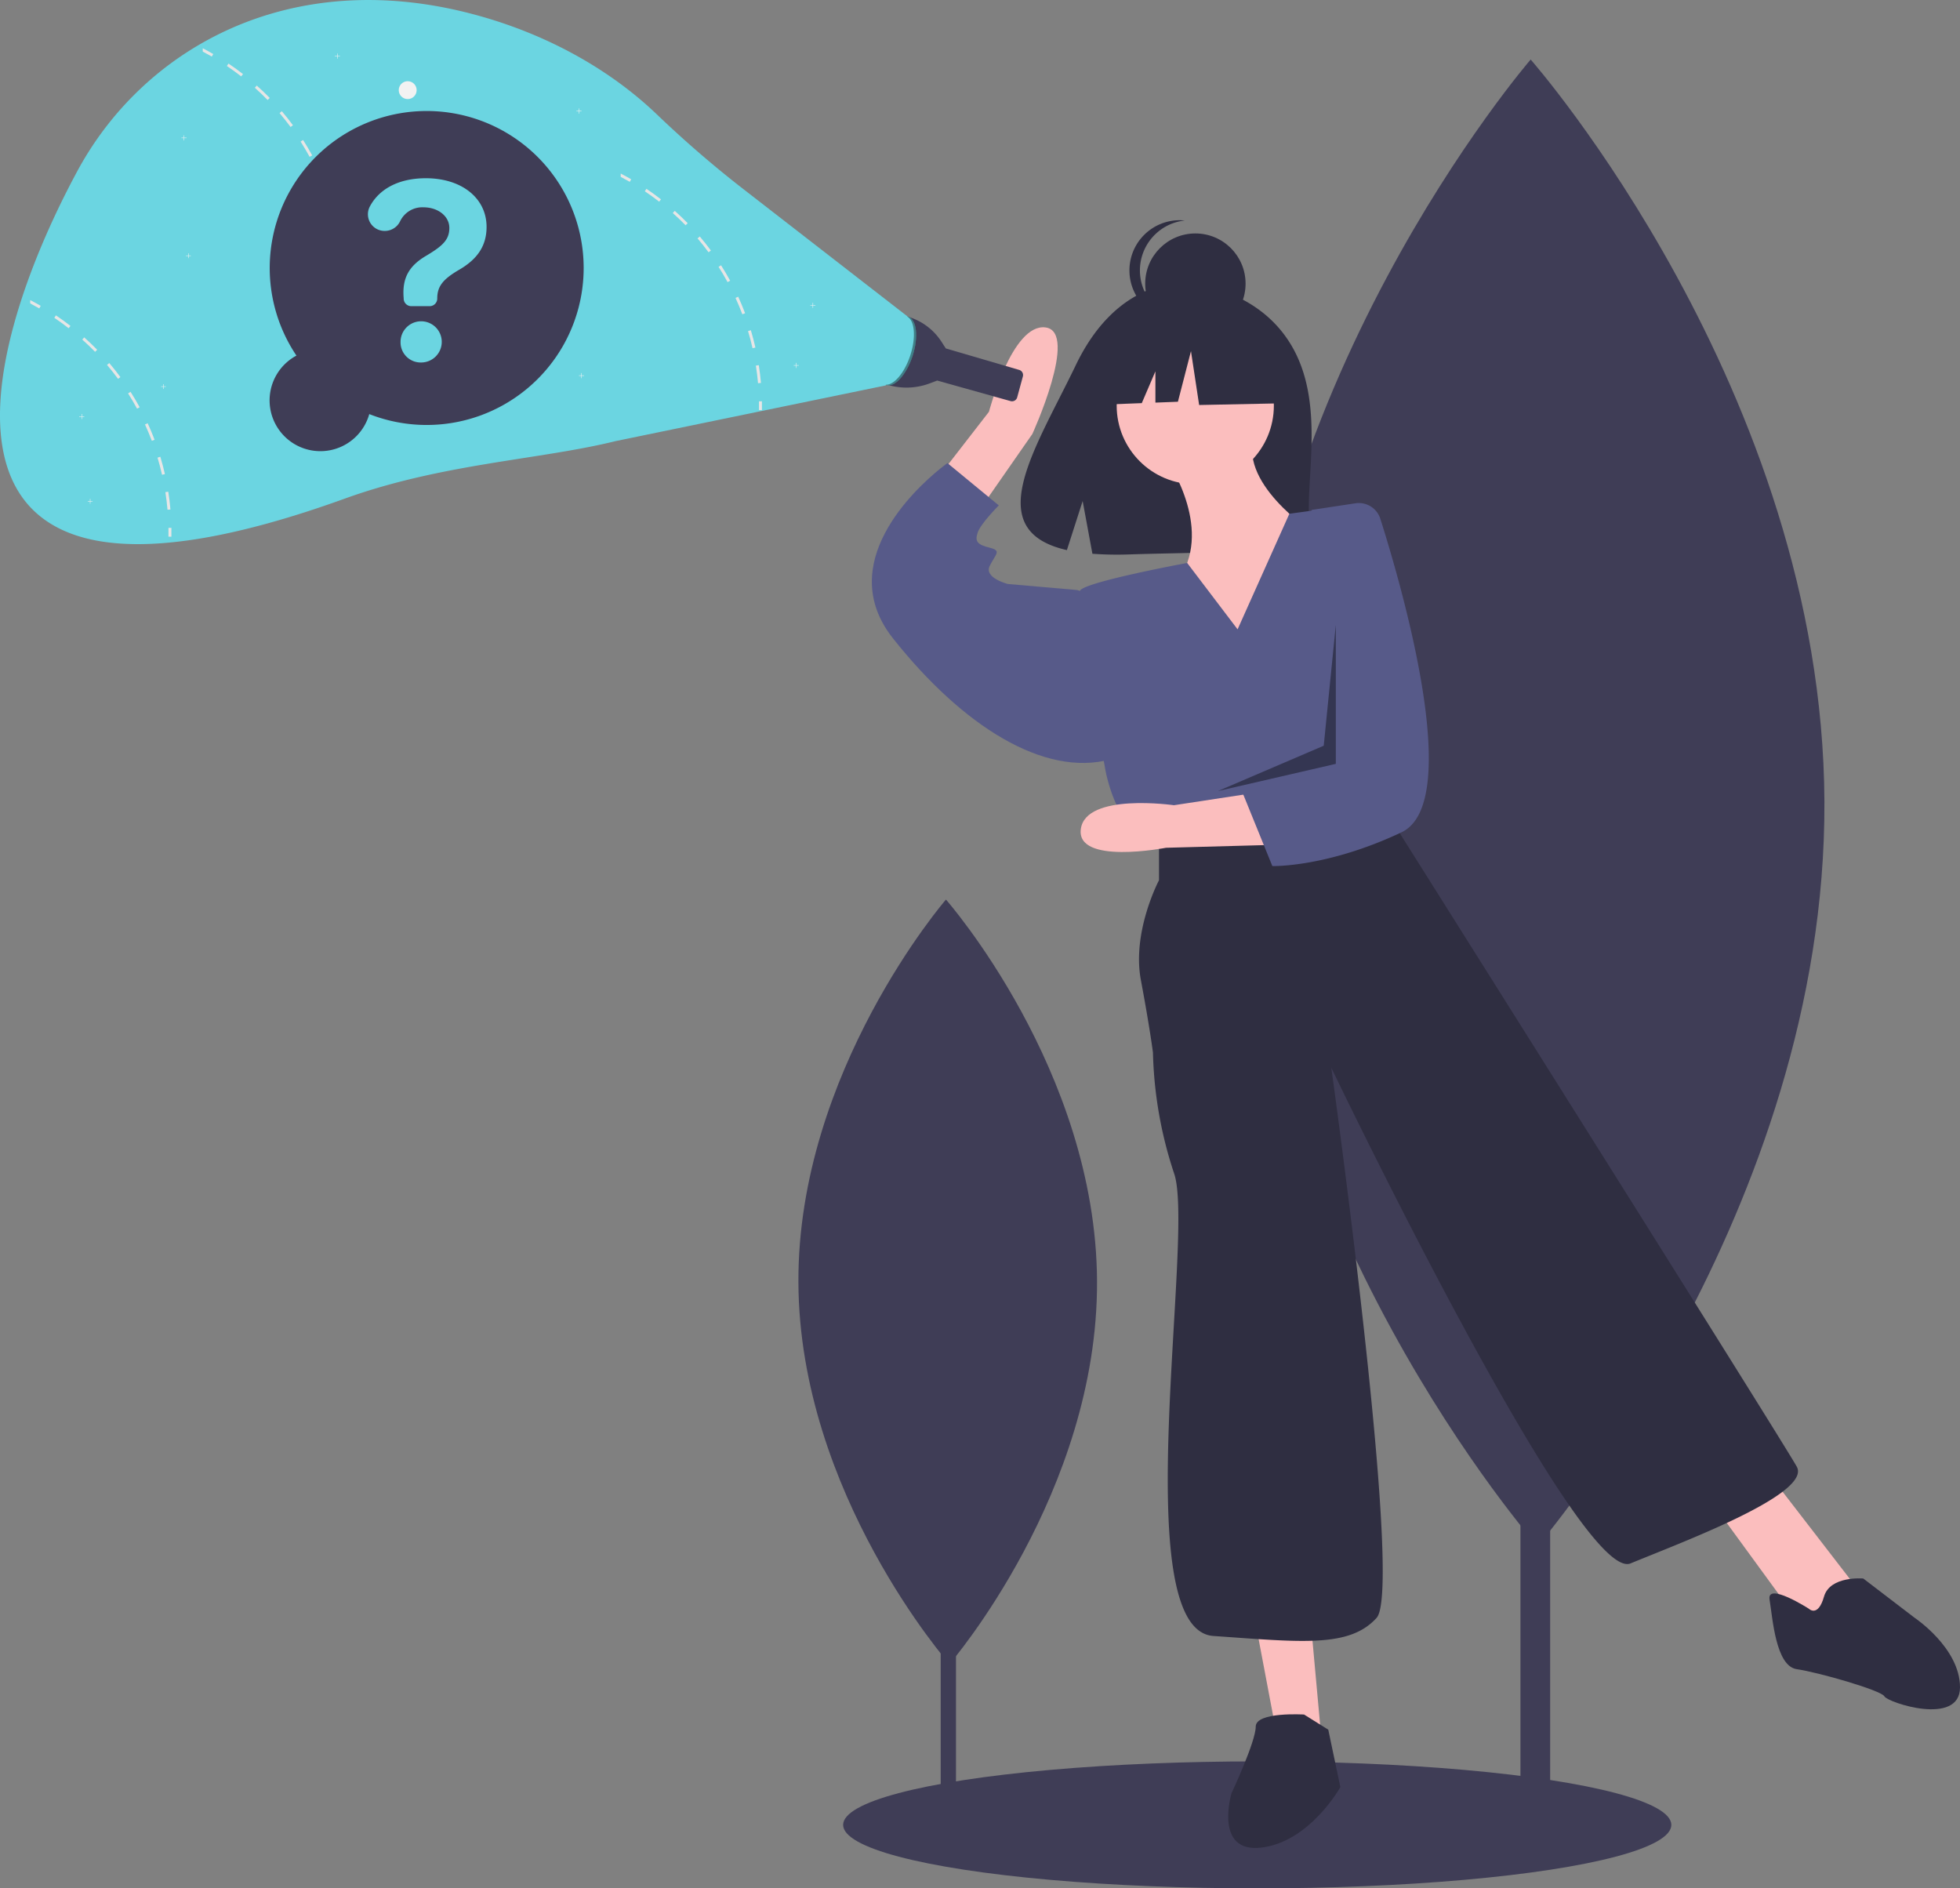 <svg xmlns="http://www.w3.org/2000/svg" width="448.384" height="431.965" viewBox="0 0 448.384 431.965"><rect x="0" y="0" width="448.384" height="431.965" fill="#808080" stroke="none"/><defs><style>.a{fill:#3f3d56;}.b{fill:#2f2e41;}.c{fill:#fbbebe;}.d{fill:#575a89;}.e{opacity:0.4;}.f{fill:#6bd5e1;}.g{fill:#f2f2f2;}.h{fill:#e6e6e6;}</style></defs><g transform="translate(-231.585 -87.764)"><rect class="a" width="6.798" height="268.535" transform="translate(579.414 236.876)"/><path class="a" d="M1048.115,413.475c.433,93.9-65.631,170.327-65.631,170.327s-66.765-75.815-67.2-169.715,65.631-170.327,65.631-170.327S1047.683,319.576,1048.115,413.475Z" transform="translate(-399.163 -142.377)"/><rect class="a" width="3.497" height="138.114" transform="translate(446.784 363.226)"/><path class="a" d="M836.252,608.937c.223,48.295-33.755,87.6-33.755,87.6s-34.339-38.993-34.561-87.288,33.755-87.6,33.755-87.6S836.029,560.642,836.252,608.937Z" transform="translate(-353.702 -228.11)"/><ellipse class="a" cx="94.733" cy="14.521" rx="94.733" ry="14.521" transform="translate(424.466 490.687)"/><path class="b" d="M903.4,331.968c-8.026-13.561-23.9-14.193-23.9-14.193s-15.473-1.979-25.4,18.676c-9.252,19.251-22.02,37.839-2.056,42.346l3.606-11.224,2.233,12.06a78.115,78.115,0,0,0,8.542.146c21.38-.69,41.742.2,41.086-7.47C906.639,362.108,911.124,345.017,903.4,331.968Z" transform="translate(-376.389 -165.196)"/><path class="c" d="M889.234,372.789s10.372,14.521,4.149,26.276,14.521,24.2,14.521,24.2l15.213-33.191s-17.979-11.755-13.138-22.819Z" transform="translate(-391.125 -180.478)"/><circle class="c" cx="17.979" cy="17.979" r="17.979" transform="translate(487.045 162.578)"/><path class="c" d="M809.255,371.042l15.025-19.385s5.29-20.319,12.952-19.289-3.026,24.368-3.026,24.368l-14.929,21.457Z" transform="translate(-366.451 -169.702)"/><path class="c" d="M871.469,709.089l4.84,25.585,10.372,2.766-2.766-30.425Z" transform="translate(-352.615 -249.865)"/><path class="c" d="M1022.469,667.547l18.67,25.585,7.606,3.457,6.223-10.372-18.67-24.2Z" transform="translate(-399.201 -235.982)"/><path class="d" d="M897.032,419.917,885.5,404.732s-22.348,4.121-24.422,6.2,5.532,40.106,5.532,40.106,1.383,10.372,7.606,15.9l6.223,4.149,51.17-10.372,1.924-22.768a59.752,59.752,0,0,0-15.754-45.689h0l-8.9,1.217Z" transform="translate(-382.327 -188.191)"/><path class="d" d="M842.711,407.683l-3.458-1.383-15.9-1.383s-5.532-1.383-4.149-4.149,2.766-3.457,0-4.149-3.458-1.383-2.766-3.457,4.84-6.223,4.84-6.223l-11.755-9.681s-.636.45-1.665,1.283c-5.836,4.725-24.3,21.774-10.782,38.823,15.9,20.053,34.574,31.808,49.787,27.659Z" transform="translate(-361.198 -183.563)"/><path class="b" d="M885.194,498.172v9.681s-6.223,11.755-4.149,22.819,2.766,16.6,2.766,16.6a94.408,94.408,0,0,0,4.84,27.659c4.84,13.83-11.064,104.414,8.989,105.8s31.117,2.766,37.34-4.149-10.372-125.85-10.372-125.85,56.7,118.244,68.457,113.4,41.489-15.9,38.032-22.128-90.584-144.52-90.584-144.52l-2.766-6.223Z" transform="translate(-388.468 -218.734)"/><path class="b" d="M927.49,791.232s-11.064-.692-11.064,2.766-5.532,15.213-5.532,15.213-4.149,13.83,6.915,12.447,17.979-13.83,17.979-13.83l-2.766-13.138Z" transform="translate(-397.573 -311.264)"/><path class="b" d="M1098.208,753.157s-9.681-6.223-8.989-2.074,1.383,15.213,6.223,15.9,19.362,4.84,20.053,6.223,17.287,6.915,17.287-2.074-10.372-15.9-10.372-15.9l-11.755-8.989s-7.606-.691-8.989,4.149S1098.208,753.157,1098.208,753.157Z" transform="translate(-452.813 -297.39)"/><circle class="b" cx="11.481" cy="11.481" r="11.481" transform="translate(493.57 141.166)"/><path class="b" d="M879.844,308.4a11.482,11.482,0,0,1,10.271-11.417,11.6,11.6,0,0,0-1.207-.065,11.481,11.481,0,1,0,1.209,22.9A11.482,11.482,0,0,1,879.844,308.4Z" transform="translate(-387.483 -158.779)"/><path class="b" d="M859.471,281.525l-15.687-8.218-21.664,3.362-4.482,19.8,11.158-.429,3.117-7.272v7.153l5.148-.2,2.988-11.579,1.868,12.326,18.3-.373Z" transform="translate(-336.008 -116.059)"/><path class="c" d="M905.035,498.023l-24.193.654s-20.643,4.017-19.485-4.315,21.3-5.418,21.3-5.418l22.045-3.363Z" transform="translate(-382.51 -216.983)"/><path class="d" d="M940.768,390.536a5.163,5.163,0,0,1,5.695,3.546c4.736,14.925,19.327,64.87,4.83,71.723-17.075,8.071-29.536,7.716-29.536,7.716l-6.67-16.421,6.072-5.7,6.482-41.679,3.106-17.668Z" transform="translate(-399.102 -187.642)"/><path class="e" d="M885.937,379.515l-2.766,27.659-24.2,10.372,26.968-6.223Z" transform="translate(-348.759 -148.826)"/><ellipse class="d" cx="2.423" cy="4.543" rx="2.423" ry="4.543" transform="translate(439.043 171.906) rotate(-73.69)"/><circle class="a" cx="1.666" cy="1.666" r="1.666" transform="translate(444.753 169.987)"/><g transform="translate(231.586 87.764)"><path class="a" d="M746.458,298.705h0a13.7,13.7,0,0,1,8,5.81l.957,1.481.048.061,16.78,4.91a1.223,1.223,0,0,1,.836,1.5l-1.3,4.776a1.223,1.223,0,0,1-1.509.856L753.481,313.4h0l-1.686.637a15.063,15.063,0,0,1-9.685.329h0Z" transform="translate(-539.082 -226.347)"/><ellipse class="f" cx="8.214" cy="3.714" rx="8.214" ry="3.714" transform="matrix(0.308, -0.951, 0.951, 0.308, 199.179, 86.928)"/><path class="e" d="M746.074,307.645c1.348-4.158.982-8.033-.793-8.876a1.722,1.722,0,0,1,.314.07c1.951.633,2.4,4.644,1,8.959s-4.115,7.3-6.067,6.668a1.717,1.717,0,0,1-.207-.083C742.241,314.626,744.748,311.732,746.074,307.645Z" transform="translate(-537.817 -226.392)"/><path class="f" d="M255.362,123.616,217.28,94.076A252.035,252.035,0,0,1,197.919,77.3c-10.856-10.347-25.592-18.62-42.75-23.025-41.685-10.7-74.708,8.273-89.728,36.135C42.489,132.981,24.9,202.069,126.668,165.293c22.257-8.043,44.786-8.9,61.868-13.134l61.855-12.753Z" transform="translate(-47.766 -51.242)"/><circle class="g" cx="2.047" cy="2.047" r="2.047" transform="translate(91.22 18.572)"/><path class="g" d="M452.119,85.406h-.533v-.533h-.1v.533h-.533v.1h.533v.533h.1V85.51h.533Z" transform="translate(-319.091 -60.056)"/><path class="g" d="M635.119,237.406h-.533v-.533h-.1v.533h-.533v.1h.533v.533h.1v-.533h.533Z" transform="translate(-448.581 -167.611)"/><path class="g" d="M622.119,284.406h-.533v-.533h-.1v.533h-.533v.1h.533v.533h.1v-.533h.533Z" transform="translate(-439.382 -200.868)"/><path class="g" d="M63.119,324.406h-.533v-.533h-.1v.533h-.533v.1h.533v.533h.1v-.533h.533Z" transform="translate(-43.835 -229.172)"/><path class="g" d="M143.119,106.406h-.533v-.533h-.1v.533h-.533v.1h.533v.533h.1v-.533h.533Z" transform="translate(-100.443 -74.916)"/><path class="g" d="M454.119,292.406h-.533v-.533h-.1v.533h-.533v.1h.533v.533h.1v-.533h.533Z" transform="translate(-320.506 -206.529)"/><path class="g" d="M263.119,42.406h-.533v-.533h-.1v.533h-.533v.1h.533v.533h.1V42.51h.533Z" transform="translate(-185.355 -29.629)"/><path class="h" d="M312.809,238.915l-.664.1c.208,1.327.371,2.684.491,4.026l.67-.058C313.186,241.626,313.019,240.258,312.809,238.915Z" transform="translate(-234.84 -184.039)"/><path class="h" d="M306.648,211.575l-.643.2c.389,1.287.737,2.605,1.032,3.918l.658-.149C307.394,214.213,307.04,212.88,306.648,211.575Z" transform="translate(-230.495 -164.694)"/><path class="h" d="M296.816,185.355l-.611.281c.561,1.225,1.088,2.482,1.564,3.74l.629-.237C297.916,187.867,297.386,186.592,296.816,185.355Z" transform="translate(-223.561 -146.141)"/><path class="h" d="M283.522,160.775l-.567.36c.722,1.135,1.415,2.31,2.059,3.488l.591-.322C284.955,163.109,284.253,161.922,283.522,160.775Z" transform="translate(-214.185 -128.748)"/><path class="h" d="M267,138.245l-.512.436c.871,1.023,1.719,2.094,2.521,3.175l.538-.4C268.736,140.362,267.88,139.281,267,138.245Z" transform="translate(-202.531 -112.806)"/><path class="h" d="M247.572,118.185l-.447.5c1.006.9,1.991,1.842,2.93,2.8l.482-.471C249.587,120.045,248.59,119.092,247.572,118.185Z" transform="translate(-188.832 -98.611)"/><path class="h" d="M225.622,100.965l-.377.556c1.117.751,2.222,1.553,3.284,2.38l.415-.529C227.868,102.536,226.751,101.726,225.622,100.965Z" transform="translate(-173.35 -86.426)"/><path class="h" d="M206.4,89.005v.76c.7.365,1.392.749,2.07,1.14l.336-.582Q207.627,89.64,206.4,89.005Z" transform="translate(-160.018 -77.964)"/><path class="h" d="M314.57,267.192l.672-.012c.012.679.013,1.361,0,2.028l-.672-.011C314.583,268.537,314.582,267.863,314.57,267.192Z" transform="translate(-236.556 -204.039)"/><path class="h" d="M177.809,435.915l-.664.1c.208,1.328.371,2.684.491,4.026l.67-.058C178.186,438.626,178.019,437.258,177.809,435.915Z" transform="translate(-139.314 -323.436)"/><path class="h" d="M171.648,408.575l-.643.2c.389,1.287.737,2.605,1.032,3.918l.658-.149C172.394,411.213,172.04,409.88,171.648,408.575Z" transform="translate(-134.97 -304.09)"/><path class="h" d="M161.816,382.355l-.611.281c.561,1.225,1.088,2.482,1.564,3.74l.629-.237C162.916,384.867,162.386,383.592,161.816,382.355Z" transform="translate(-128.035 -285.537)"/><path class="h" d="M148.522,357.775l-.567.36c.722,1.135,1.415,2.31,2.059,3.488l.591-.322C149.955,360.109,149.253,358.922,148.522,357.775Z" transform="translate(-118.659 -268.145)"/><path class="h" d="M132,335.245l-.512.436c.871,1.023,1.719,2.094,2.52,3.176l.538-.4C133.736,337.362,132.88,336.281,132,335.245Z" transform="translate(-107.005 -252.202)"/><path class="h" d="M112.572,315.185l-.447.5c1.006.9,1.991,1.842,2.93,2.8l.482-.471C114.587,317.045,113.59,316.092,112.572,315.185Z" transform="translate(-93.306 -238.008)"/><path class="h" d="M90.622,297.965l-.377.556c1.117.751,2.222,1.553,3.284,2.38l.415-.529C92.868,299.536,91.751,298.726,90.622,297.965Z" transform="translate(-77.824 -225.823)"/><path class="h" d="M71.4,286.005v.76c.7.365,1.392.749,2.07,1.14l.336-.582Q72.627,286.64,71.4,286.005Z" transform="translate(-64.493 -217.36)"/><path class="h" d="M179.57,464.192l.672-.012c.012.679.013,1.361,0,2.028l-.672-.01C179.583,465.538,179.582,464.863,179.57,464.192Z" transform="translate(-141.03 -343.436)"/><path class="h" d="M639.809,336.915l-.664.1c.208,1.327.371,2.684.491,4.026l.67-.059C640.186,339.626,640.019,338.258,639.809,336.915Z" transform="translate(-466.224 -253.384)"/><path class="h" d="M633.648,309.575l-.643.2c.389,1.287.737,2.605,1.032,3.918l.658-.149C634.394,312.213,634.04,310.88,633.648,309.575Z" transform="translate(-461.88 -234.038)"/><path class="h" d="M623.816,283.355l-.611.281c.561,1.225,1.088,2.482,1.564,3.74l.629-.237C624.915,285.867,624.386,284.592,623.816,283.355Z" transform="translate(-454.945 -215.485)"/><path class="h" d="M610.522,258.775l-.567.36c.722,1.135,1.415,2.31,2.058,3.488l.591-.322C611.955,261.109,611.253,259.922,610.522,258.775Z" transform="translate(-445.57 -198.092)"/><path class="h" d="M594,236.245l-.512.436c.871,1.023,1.719,2.094,2.521,3.175l.538-.4C595.737,238.362,594.88,237.281,594,236.245Z" transform="translate(-433.915 -182.15)"/><path class="h" d="M574.572,216.185l-.447.5c1.006.9,1.991,1.842,2.93,2.8l.482-.471C576.587,218.045,575.59,217.092,574.572,216.185Z" transform="translate(-420.216 -167.956)"/><path class="h" d="M552.622,198.965l-.377.556c1.117.751,2.222,1.553,3.284,2.38l.415-.529C554.868,200.536,553.751,199.726,552.622,198.965Z" transform="translate(-404.734 -155.771)"/><path class="h" d="M533.4,187.005v.76c.7.366,1.392.749,2.07,1.14l.336-.582Q534.627,187.64,533.4,187.005Z" transform="translate(-391.403 -147.308)"/><path class="h" d="M641.57,365.192l.672-.012c.012.679.013,1.361,0,2.028l-.672-.01C641.583,366.538,641.582,365.863,641.57,365.192Z" transform="translate(-467.94 -273.384)"/><path class="g" d="M146.661,198.695h-.5v-.5h-.1v.5h-.5v.1h.5v.5h.1v-.5h.5Z" transform="translate(-103.007 -140.245)"/><path class="g" d="M127.12,301.052h-.5v-.5h-.1v.5h-.5v.1h.5v.5h.1v-.5h.5Z" transform="translate(-89.18 -212.673)"/><path class="g" d="M69.783,390.76h-.5v-.5h-.1v.5h-.5v.1h.5v.5h.1v-.5h.5Z" transform="translate(-48.608 -276.15)"/><path class="a" d="M264.824,194.018A35.91,35.91,0,1,1,281.486,207.4a11.616,11.616,0,1,1-16.662-13.378Z" transform="translate(-197.011 -112.676)"/><path class="f" d="M348.8,190.679c8.232,0,13.9,4.566,13.9,11.13,0,4.347-2.107,7.354-6.169,9.747-3.82,2.217-5.115,3.842-5.115,6.652h0a1.734,1.734,0,0,1-1.734,1.734h-4.209a1.734,1.734,0,0,1-1.733-1.674l-.007-.214c-.373-4.522,1.207-7.332,5.181-9.659,3.71-2.217,5.269-3.622,5.269-6.344s-2.634-4.72-5.905-4.72a5.625,5.625,0,0,0-5.356,3.186,3.875,3.875,0,0,1-3.542,2.214h0a3.809,3.809,0,0,1-3.4-5.553C338.08,193.192,342.531,190.679,348.8,190.679Zm-5.774,37.627a4.713,4.713,0,1,1,4.7,4.522A4.6,4.6,0,0,1,343.023,228.306Z" transform="translate(-251.39 -149.908)"/></g></g></svg>